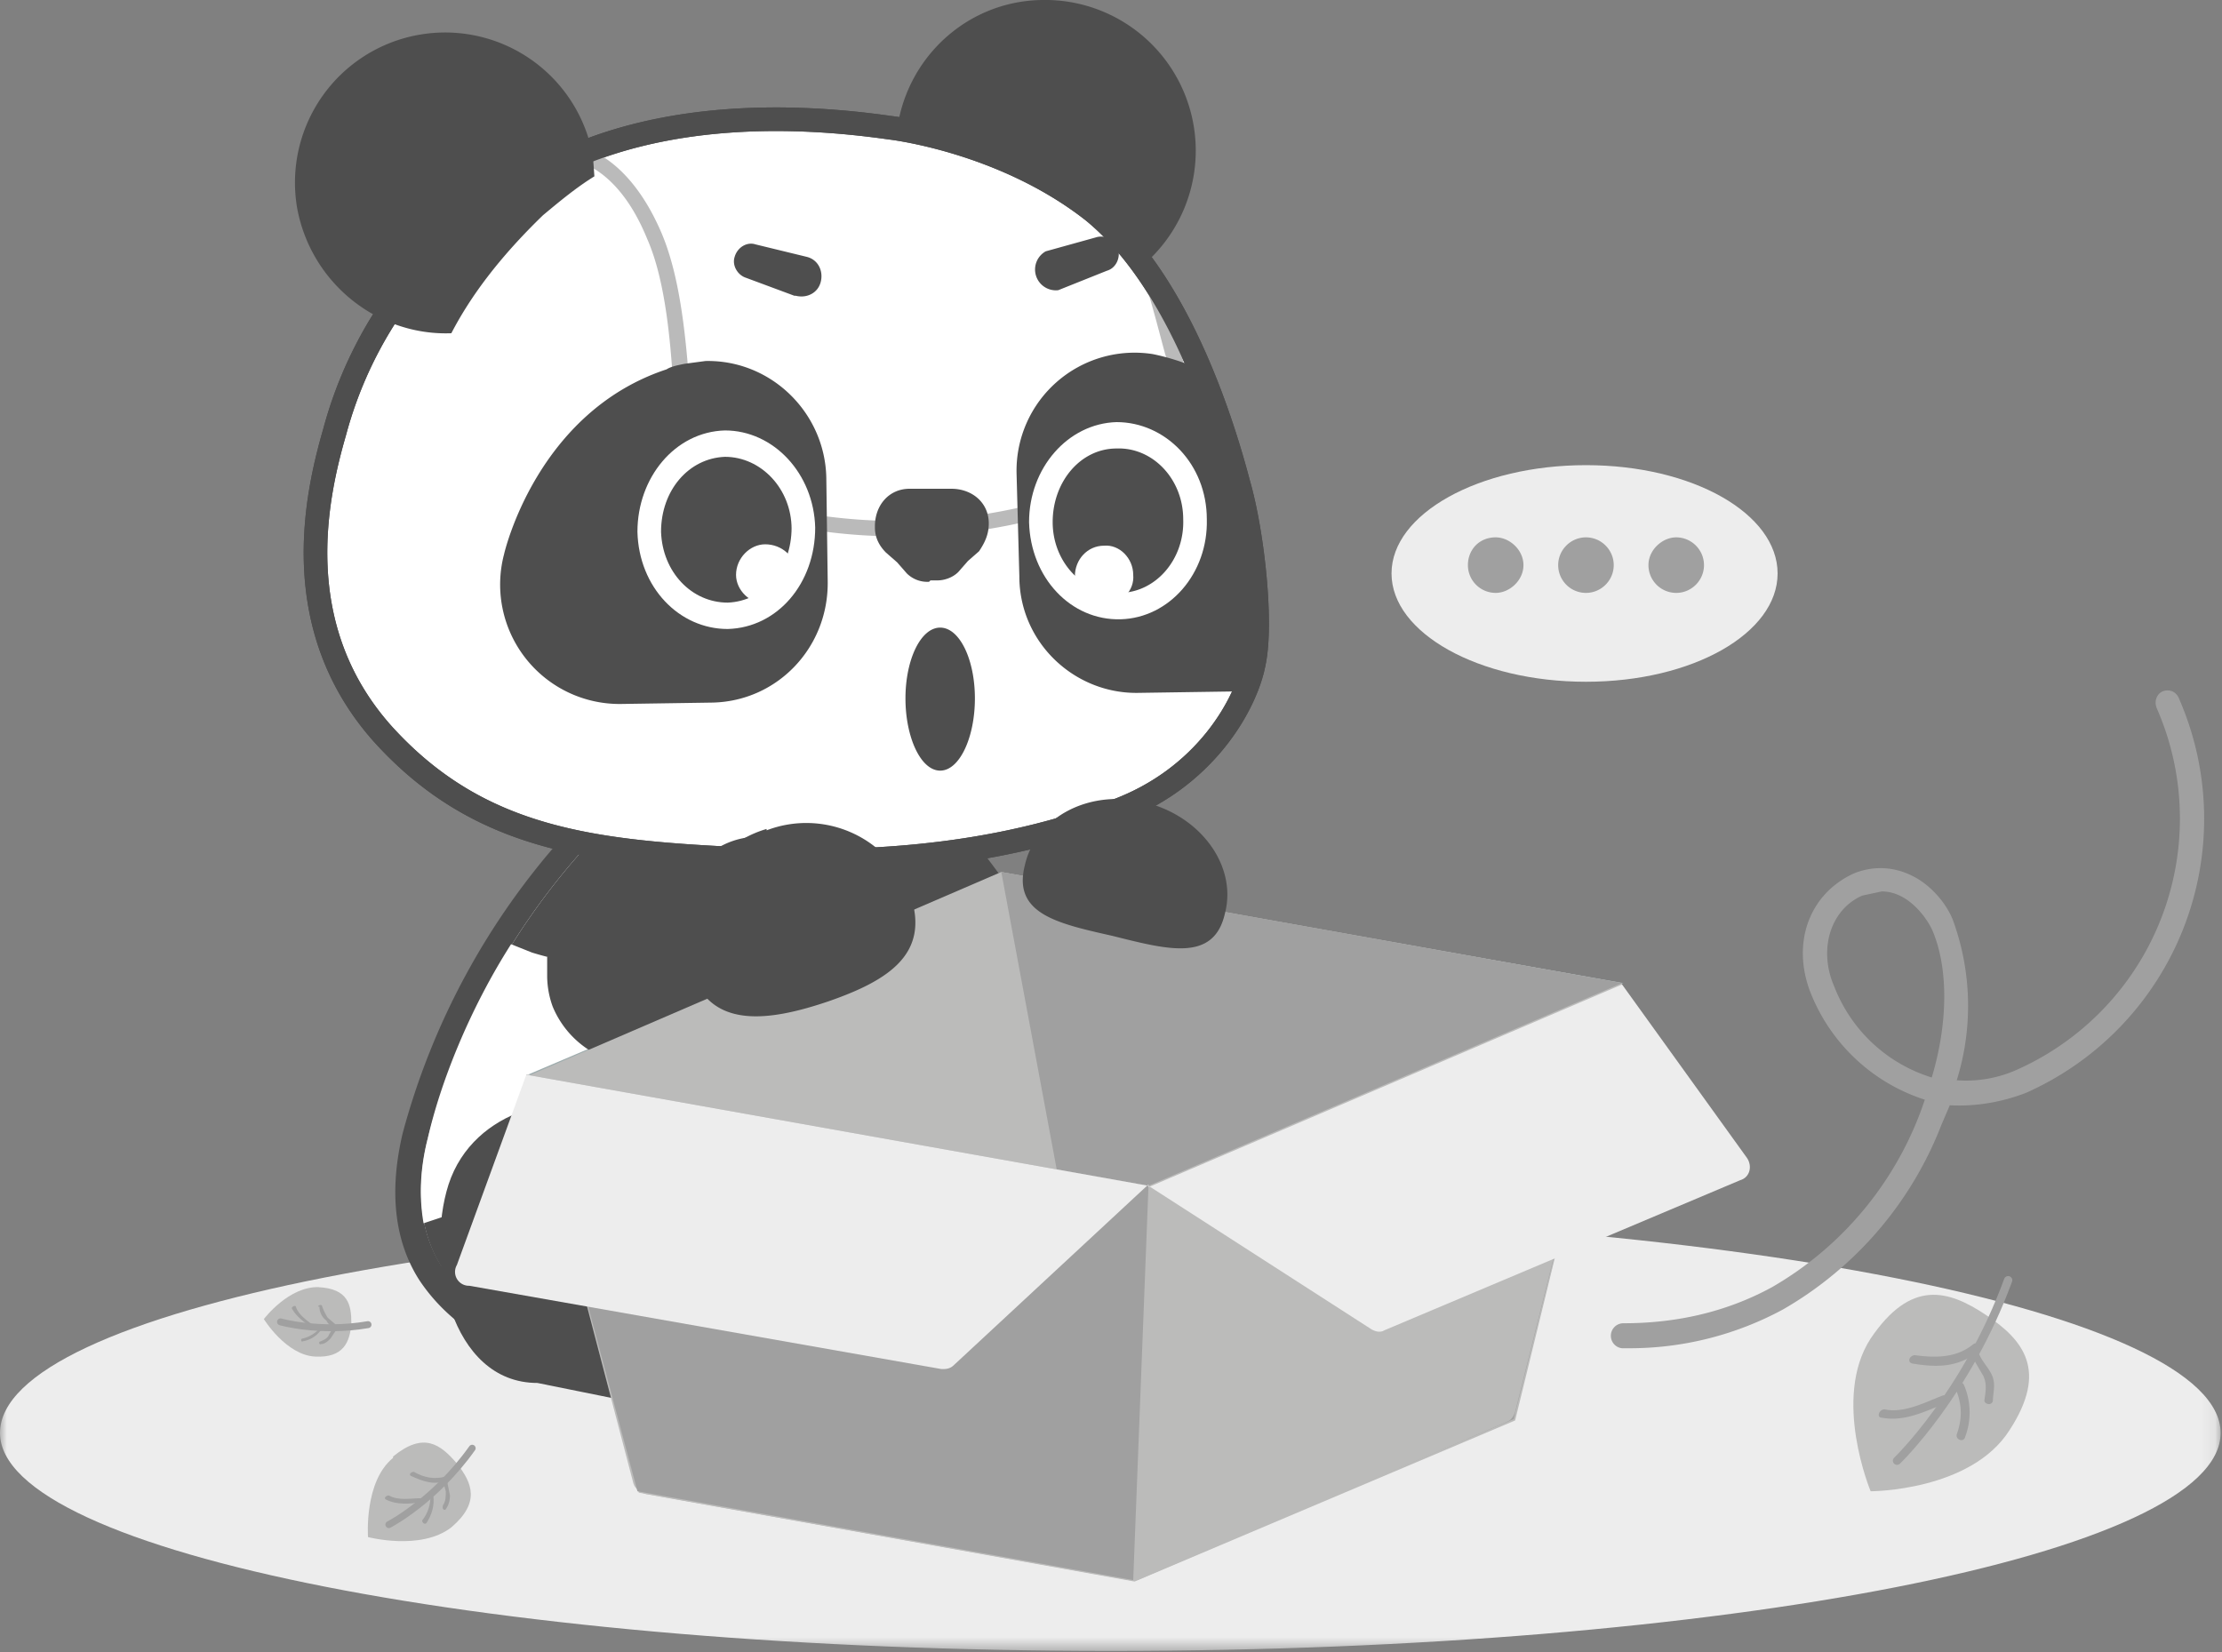 <svg width="160" height="119" xmlns="http://www.w3.org/2000/svg" xmlns:xlink="http://www.w3.org/1999/xlink"><rect width="100%" height="100%" fill="#808080" stroke="none"/><defs><path id="a" d="M0 0h159.9v31.5H0z"/></defs><g fill="none" fill-rule="evenodd"><g transform="translate(0 87.4)"><mask id="b" fill="#fff"><use xlink:href="#a"/></mask><path d="M0 15.8c0 8.6 35.8 15.7 80 15.7 44.1 0 79.9-7 79.9-15.7S124 0 79.9 0 0 7 0 15.8" fill="#EDEDED" mask="url(#b)"/></g><path d="M62.2 82.3c1.8-5.5 8.5-7 12.5-5l7.4 3.5c.3.1.8.2 1.2 0 1.7-.4 2.9 1.4 2.2 3.5l-4 12.2c-.5 1.5-1.8 2.5-3 2.1l-9.9-1c-6.2 0-8-10.1-6.4-15.3" fill="#222"/><path d="M62.2 82.3c1.8-5.5 8.5-7 12.5-5l7.4 3.5c.3.1.8.2 1.2 0 1.7-.4 2.9 1.4 2.2 3.5l-4 12.2c-.5 1.5-1.8 2.5-3 2.1l-9.9-1c-6.2 0-8-10.1-6.4-15.3z" stroke="#C6C6C6" stroke-width=".5"/><path d="M62.2 82.3c1.8-5.5 8.5-7 12.5-5l7.4 3.5c.3.1.8.2 1.2 0 1.7-.4 2.9 1.4 2.2 3.5l-4 12.2c-.5 1.5-1.8 2.5-3 2.1l-13.4-1.3c-22.2 0-4.6-9.8-2.9-15" fill="#222"/><path d="M62.2 82.3c1.8-5.5 8.5-7 12.5-5l7.4 3.5c.3.1.8.2 1.2 0 1.7-.4 2.9 1.4 2.2 3.5l-4 12.2c-.5 1.5-1.8 2.5-3 2.1l-13.4-1.3c-22.2 0-4.6-9.8-2.9-15z" stroke="#C6C6C6" stroke-width=".5"/><path d="M79.9 98.8c4 .1 7.3-4.3 7.5-9.8.2-5.6-2.9-10.2-6.8-10.3-4-.2-7.3 2.3-7.5 7.9" fill="#222"/><path d="M79.9 98.8c4 .1 7.3-4.3 7.5-9.8.2-5.6-2.9-10.2-6.8-10.3-4-.2-7.3 2.3-7.5 7.9" stroke="#C6C6C6" stroke-width=".5"/><path d="M75 89.3c-.2 5.1 2.4 9.4 5.8 9.5 3.5.1 6.4-4 6.6-9.1.1-5.2-2.5-9.4-6-9.6-3.4 0-6.3 4-6.5 9.2" fill="#222"/><path d="M75 89.3c-.2 5.1 2.4 9.4 5.8 9.5 3.5.1 6.4-4 6.6-9.1.1-5.2-2.5-9.4-6-9.6-3.4 0-6.3 4-6.5 9.2z" stroke="#C6C6C6" stroke-width=".5"/><path d="M69.5 91.3l.3-1.2a1.5 1.5 0 0 0-1.8-1.9c-.6.2-1 .6-1.1 1.2l-.3 1.2.6.2c.2.2.5.4.8.4a1.5 1.5 0 0 0 1 0l.5.1z" fill="silver"/><path d="M68.7 88.5A1.3 1.3 0 0 1 68 91a1.3 1.3 0 0 1 0-2.5h.6" fill="#FFF"/><path d="M68.4 89.5h-.7a1.5 1.5 0 0 0 .7 3 1.5 1.5 0 0 0 0-3" fill="silver"/><path d="M68.4 89.7a1.3 1.3 0 0 1-.6 2.5 1.3 1.3 0 0 1 0-2.5h.6" fill="#FFF"/><path d="M71.9 91.7a1.7 1.7 0 0 0-2.2 1.5V95a1.7 1.7 0 0 0 3.5 0v-1.7a1.8 1.8 0 0 0-1.3-1.5" fill="silver"/><path d="M71.8 92a1.5 1.5 0 0 1 1.2 1.4v1.3a1.5 1.5 0 0 1-1.9 1.5 1.5 1.5 0 0 1-1.1-1.5v-1.3a1.5 1.5 0 0 1 1.8-1.5" fill="#FFF"/><path d="M75.4 93c-.4-.2-.9-.1-1.3 0-.5.4-.8.9-.9 1.5l.1 1.7a1.7 1.7 0 0 0 3.5-.2l-.1-1.7a1.7 1.7 0 0 0-1.3-1.4" fill="silver"/><path d="M75.3 93.1a1.5 1.5 0 0 1 1.2 1.4v1.3a1.5 1.5 0 0 1-1.8 1.6 1.5 1.5 0 0 1-1.2-1.5v-1.2a1.5 1.5 0 0 1 1.8-1.6" fill="#FFF"/><path d="M78.6 91.4c-.5-.1-1.2 0-1.6.5-.4.4-.6 1-.5 1.6v.2l.6 1.4a1.7 1.7 0 0 0 3.2-1.1l-.5-1.6a1.7 1.7 0 0 0-1.2-1" fill="silver"/><path d="M78.6 91.7a1.5 1.5 0 0 1 1 1l.5 1.1c.1.6 0 1.2-.4 1.6a1.5 1.5 0 0 1-2.5-.6l-.4-1.2c-.2-.5 0-1.1.4-1.6.4-.3.9-.5 1.4-.3" fill="#FFF"/><path d="M66.8 59c1.5.2 3 1 3.9 2.3a55.7 55.7 0 0 1 11 24.3c.5 7.6-4.7 9.5-8.4 10a4 4 0 0 1-4.4-3.1l-6-25.9-.7-2.2a4.3 4.3 0 0 1 4.6-5.4" fill="#4E4E4E"/><path d="M67.6 87c3.6-4.2 9.4-5.2 14-2.7l-.2-1a12.3 12.3 0 0 0-14 2.7l.2 1zm10.1-14.2l-.5-1A12 12 0 0 0 65 75.6l.2 1c3-3.8 8-5.3 12.5-3.8" fill="#6D6D6D"/><path d="M54 100.4c-2.4 0-5-.4-8.5-1.1-5.6-1.2-11.6-3-14.4-7.5-1.7-2.7-2.1-6-1.2-10a51.4 51.4 0 0 1 11.3-21c3.9-6 8.3-9 12.7-9h.5c3 .2 5.7 1.7 8.1 4.4 6.1 7 9.4 20.5 8.8 29.1-.4 6-3 9.8-7.7 11.6-2.3 2.3-5.4 3.5-9.6 3.5" fill="#FFF"/><path d="M53.9 51v1.7-1.8c-4.7 0-9.3 3.2-13.3 9.3A52.4 52.4 0 0 0 29 81.6c-1 4.2-.6 7.8 1.2 10.6 1.4 2.1 3.4 3.8 6.3 5.2 2.3 1 5 2 8.7 2.7 3.5.8 6.3 1.1 8.7 1.1 4.3 0 7.6-1.1 10-3.5a12 12 0 0 0 5.6-4.2c1.5-2 2.4-4.8 2.6-8.1a49 49 0 0 0-9-29.7 12.5 12.5 0 0 0-9.3-4.8m0 1.8h.4c11 .6 16.8 21.6 16.1 32.6-.3 6.2-3.2 9.4-7.3 10.9-2.3 2.4-5.4 3.3-9.1 3.3-2.6 0-5.4-.5-8.4-1C36 96.2 28.3 92.6 30.8 82a50.6 50.6 0 0 1 11.1-20.7c3.3-5 7.4-8.6 12-8.6" fill="#4E4E4E"/><path d="M30.8 82a50.6 50.6 0 0 1 11.1-20.7c3.4-5.2 7.7-8.9 12.4-8.6 11 .6 16.8 21.6 16.1 32.6-.3 6.2-3.2 9.4-7.3 10.9-3.9 4.1-10.3 3.8-17.5 2.2C36 96.3 28.3 92.7 30.8 82" fill="#4E4E4E"/><path d="M30.8 82c.9-4 3-9.3 6-14l1.5.6c1.6.5 3.6.9 5.9 1 3.1.3 5.8-.5 7.3-1l1.8-1A9 9 0 0 1 58 66l6.4.4c1.2.2 2.3.7 3.3 1.3 2.1 6 3 12.8 2.7 17.6-.1 2.4-.6 4.4-1.5 6-1 .3-2.2.6-3.4.7-.4 1.3-1 2.4-1.7 3.3a22 22 0 0 1-8.5-.6l-1.8-.4c-2.2-.4-7.4-1.5-10-4.5-.9-1-2-2.2-3.8-3a7.3 7.3 0 0 0-3.1 1.8c-.5.4-1 .6-1.6.8-.3-.8-.6-1.8-.7-2.9-.9.3-1.6.7-2 1l-1.8.6c-.3-1.7-.3-3.8.3-6.1" fill="#FFF"/><path d="M38.5 80.8h.1a7 7 0 0 1 5.5-1.9c2.4.2 4 1.4 5 2.3h.1c3.3 2.8 8.8 3 11 3l1.8.2c1.7.1 5.3.3 8.5-.7v-1.1c-3 1-6.7.9-8.4.7h-1.9c-2 0-7.2-.4-10.2-2.8-1.2-1.1-3-2.5-5.8-2.7a8.1 8.1 0 0 0-6.4 2.2" fill="#BABABA"/><path d="M63.5 63.7l-1-.6a1.3 1.3 0 0 0-1.3 0l-1 .5-1.1.6-.5.4-.2.6v3l.5.4 1 .6 1.1.6a1.3 1.3 0 0 0 1.3 0l1-.5 1.2-.6.4-.4.2-.6v-2.9l-.5-.5-1-.6z" fill="#00BAFF"/><path d="M63.3 64.8H63l-1.1 1h-.3l-1-1-.3-.1c-.2 0-.3.2-.3.3l-.1 2.8c0 .2.1.3.3.4.2 0 .4-.2.4-.4v-1.7s.2-.1.2 0l.7.6.2.1h.3l.7-.7h.2V68c0 .1 0 .3.3.3.2 0 .3-.1.3-.3l.1-2.8c0-.2-.1-.3-.3-.3" fill="#FFF"/><path fill="silver" d="M70.8 85l1.1.4 1-3-1.1-.3z"/><path d="M69.8 83c-.2.6 0 1.2.4 1.6a1.5 1.5 0 0 0 2.5-.6c.2-.5 0-1.2-.4-1.6a1.5 1.5 0 0 0-2.5.6" fill="silver"/><path d="M70 83a1.3 1.3 0 0 1 2.2-.4 1.3 1.3 0 0 1 0 1.8c-.5.6-1.3.6-1.9 0-.3-.3-.4-.8-.3-1.3" fill="#FFF"/><path d="M71 83.4c-.2.6 0 1.2.4 1.6a1.5 1.5 0 0 0 2.5-.6c.2-.5 0-1.1-.4-1.6a1.5 1.5 0 0 0-2.5.6" fill="silver"/><path d="M71.2 83.5a1.3 1.3 0 1 1 2.5.8 1.3 1.3 0 0 1-2.2.6c-.3-.4-.5-1-.3-1.4" fill="#FFF"/><path d="M72.9 90.4a1.7 1.7 0 0 0 2.4-1 1.8 1.8 0 0 0-.5-2l-1.4-.9a1.7 1.7 0 0 0-2.4 1 1.8 1.8 0 0 0 .5 2l1.4.9z" fill="silver"/><path d="M71.2 87.6c.1-.3.3-.6.7-.8.5-.3 1.1-.3 1.6 0l1 .7a1.5 1.5 0 0 1 .6 1.8 1.5 1.5 0 0 1-2.3.8l-1-.7a1.5 1.5 0 0 1-.6-1.8" fill="#FFF"/><path d="M70 91.2a1.8 1.8 0 0 0 .5 1.8l1.4 1a1.7 1.7 0 0 0 2.4-2.4l-.4-.4-1.3-1a1.7 1.7 0 0 0-2.5 1" fill="silver"/><path d="M70.3 91.3c.1-.4.3-.7.7-1 .5-.2 1.2-.1 1.6.2l1 .7a1.5 1.5 0 0 1 .6 1.8 1.5 1.5 0 0 1-2.4.7l-1-.7a1.5 1.5 0 0 1-.5-1.7" fill="#FFF"/><path d="M67 93.1a1.8 1.8 0 0 0 .2 1.5l1 1.3a1.8 1.8 0 0 0 2.8-2.1l-1-1.4a1.7 1.7 0 0 0-3 .7" fill="silver"/><path d="M67.3 93.2c.1-.5.5-.9 1-1 .7-.1 1.3 0 1.6.5l.8 1a1.5 1.5 0 0 1-.9 2.5c-.6.1-1.1-.1-1.5-.6l-.8-1a1.5 1.5 0 0 1-.2-1.4" fill="#FFF"/><path d="M69.4 81.4c-5.4.7-9.5 5-9.8 10.3a23 23 0 0 1-.8-.7 12.3 12.3 0 0 1 9.9-10.4l.7.8zm-17.4.8l-.5-1a12.2 12.2 0 0 1 9.9-8.3l.7.8c-4.8.4-8.8 3.8-10 8.5" fill="#6D6D6D"/><path d="M64.5 11c.1 6 5 10.9 11 10.7A10.8 10.8 0 0 0 75 0c-5.9.1-10.6 5-10.5 11" fill="#4E4E4E"/><path d="M64.1 9.2s8.1.9 14.6 6c6.5 5.3 9.6 16.3 10.5 19.7 1 3.5 1.7 9.9 1.1 12.8-.5 2.8-3.4 8.4-10.2 10.8-6.7 2.5-14.9 3.9-26 3.4-11.2-.5-19.5-1.3-26.5-9-7-7.8-4.8-17.3-3.5-21.8a29.7 29.7 0 0 1 12.8-17.4c9-6.2 20.9-5.4 27.2-4.5" fill="#FFF"/><path d="M64.1 9.2s8.1.9 14.6 6c6.5 5.3 9.6 16.3 10.5 19.7 1 3.5 1.7 9.9 1.1 12.8-.5 2.8-3.4 8.4-10.2 10.8-6.7 2.5-14.9 3.9-26 3.4-11.2-.5-19.5-1.3-26.5-9-7-7.8-4.8-17.3-3.5-21.8a29.7 29.7 0 0 1 12.8-17.4c9-6.2 20.9-5.4 27.2-4.5z" stroke="#4E4E4E" stroke-width="1.7"/><path d="M88.7 33l-.3-1.2c-.8-.1-1.3-.5-1.6-1.1a31 31 0 0 1-1.8-5.5l-1-3.4c-.6-1.1-1.3-2.3-2.2-3.3.9 2.3 1.5 4.8 2.1 7l1.9 5.8c.2.4-8 4-8 4a40 40 0 0 1-18.2 1.9l-6.4.2c-1.5 0-2.4-.6-2.7-1.6-.4-1.1-.5-3.3-.7-5.8-.3-4.3-.6-9.6-2.2-13.3-2.6-6-6.6-7-8.7-6-3.4 1.4-6.4 6.9-8 11.5l1 .4c2.4-6.7 5.4-10 7.5-11 1.6-.6 5 .2 7.2 5.6 1.5 3.4 1.8 8.7 2 12.9.3 2.5.4 4.8.8 6 .3 1 1.3 2.3 3.8 2.5l6.3-.3a40.6 40.6 0 0 0 18.7-2S88 33 88.7 33" fill="#BABABA"/><path d="M64.1 9.2s8.1.9 14.6 6c6.5 5.3 9.6 16.3 10.5 19.7 1 3.5 1.7 9.9 1.1 12.8-.5 2.8-3.4 8.4-10.2 10.8-6.7 2.5-14.9 3.9-26 3.4-11.2-.5-19.5-1.3-26.5-9-7-7.8-4.8-17.3-3.5-21.8a29.7 29.7 0 0 1 12.8-17.4c9-6.2 20.9-5.4 27.2-4.5z" stroke="#4E4E4E" stroke-width="1.7"/><path d="M89.2 35c-.4-1.7-1.3-5-2.8-8.4a16 16 0 0 0-3.4-1.1 8.5 8.5 0 0 0-9.8 8.6l.2 7.4c0 4.8 4 8.5 8.6 8.4l6.7-.1 1-.1.6-2c.6-2.9-.2-9.3-1-12.8" fill="#4E4E4E"/><path d="M56.7 37.4l2.8.4" stroke="#BABABA" stroke-width="1.1"/><path d="M50.8 26l-1.5.2c-.5.1-1 .2-1.3.4-9.4 3.1-11.7 13.3-11.7 13.3a8.6 8.6 0 0 0 8.4 10.8l6.6-.1c4.7-.1 8.4-4 8.3-8.8l-.1-7.4c-.1-4.7-4-8.5-8.7-8.4" fill="#4E4E4E"/><path d="M52.4 45.3c-3.5 0-6.4-3-6.5-7 0-3.9 2.7-7.2 6.3-7.3 3.5 0 6.4 3.1 6.5 7 0 4-2.7 7.2-6.3 7.3" fill="#FFF"/><path d="M57 38c0 3-2 5.3-4.6 5.4-2.6 0-4.7-2.2-4.8-5.1 0-3 2-5.3 4.6-5.4 2.6 0 4.8 2.3 4.8 5.2" fill="#4E4E4E"/><path d="M57.3 41.3c0 1.2-1 2.2-2.1 2.2-1.2 0-2.2-1-2.2-2.1 0-1.2 1-2.2 2.1-2.2 1.2 0 2.2.9 2.2 2" fill="#FFF"/><path d="M66.9 41.9a2.1 2.1 0 0 1-1.6-.6l-.7-.8-.8-.7c-.5-.5-.8-1.1-.8-1.8v-.1c0-1.5 1-2.7 2.5-2.7h3c1.5 0 2.7 1 2.7 2.5 0 .8-.3 1.4-.7 2l-.8.7-.7.8c-.4.4-1 .6-1.5.6H67zm-8.8-23.4l-3.7-.9c-.6-.2-1.3.2-1.5.9-.2.6.2 1.3.8 1.5l3.5 1.3h.1c.8.2 1.6-.2 1.8-1 .2-.8-.2-1.6-1-1.8m22.4-.6c-.2-.7-1-1-1.6-.8l-3.6 1a1.5 1.5 0 0 0 .9 2.8l3.5-1.4c.7-.2 1-1 .8-1.6" fill="#4E4E4E"/><path d="M80.7 44.6c-3.6.1-6.5-3-6.6-7 0-3.9 2.8-7.1 6.3-7.2 3.5 0 6.5 3 6.5 7 .1 3.9-2.7 7.1-6.2 7.2" fill="#FFF"/><path d="M75.8 37.6c0 2.9 2.2 5.2 4.8 5.1 2.6 0 4.7-2.4 4.6-5.3 0-2.9-2.2-5.2-4.8-5.1-2.6 0-4.6 2.4-4.6 5.3M39.1 15.5c1.2-1 2.4-2 3.7-2.8l-.1-1.4A10.8 10.8 0 1 0 21.4 15c1 5.4 5.8 9.2 11.1 9 1.4-2.7 3.5-5.5 6.6-8.5" fill="#4E4E4E"/><path d="M77.4 41.5c0 1.2 1 2.1 2.2 2 1.2 0 2.1-1 2-2.1 0-1.2-1-2.2-2.1-2.1-1.2 0-2.1 1-2.1 2.2" fill="#FFF"/><path d="M32.3 85.3c1.8-5.5 8.5-7 12.5-5l7.4 3.5c.3.2.8.2 1.2 0 1.7-.4 2.9 1.4 2.2 3.5l-4 12.2c-.5 1.5-1.9 2.5-3 2.1l-9.9-2c-6.3 0-8.1-9-6.4-14.3" fill="#4E4E4E"/><path d="M50 101.8c4 .1 7.3-4.3 7.5-9.8.2-5.6-2.9-10.2-6.8-10.3-4-.1-7.3 2.3-7.5 7.9" fill="#222"/><path d="M46 92.3c-.2 4.4 2 8 5 8 2.9.2 5.3-3.3 5.5-7.6.1-4.4-2-8-5-8.1-2.9-.1-5.4 3.3-5.5 7.7" fill="#333"/><path fill="#9EACAD" d="M72.1 62.9L38 77.4l44.8 8 34.1-14.6z"/><path d="M59.6 63.2a5.7 5.7 0 0 0-7.8-2.2 29.5 29.5 0 0 0-4 2.7l-.2-.8c-.3-.8-.8-1.5-1.6-1.9a3.1 3.1 0 0 0-4.2 1.4 24.7 24.7 0 0 0-2 5l-.3 1.3v.2h-.1v1.3a6.5 6.5 0 0 0 .4 2.3 6.8 6.8 0 0 0 4 3.8 6.8 6.8 0 0 0 3.6.4 7 7 0 0 0 2.7-1h.1l.1-.1.3-.2 1.2-.6a67.8 67.8 0 0 0 6.4-4.3 5.8 5.8 0 0 0 1.4-7.3" fill="#4E4E4E"/><path fill="#BBBBBA" d="M116.8 70.8l-44.7-8L38 77.5l8 30 35.7 6.4 27.4-11.6z"/><path fill="#A0A0A0" d="M81.6 113.8l27.4-11.6 7.8-31.4-44.7-8"/><path d="M82.7 85.4l-44.8-8 7.7 29.4c.1.4.5.7.9.8l34.8 6.2h.6l26.6-11.4c.3-.1.5-.4.6-.7l7.7-30.9-34.1 14.6z" fill="#BBBBBA"/><path d="M82.7 85.4l16 10.3c.3.2.7.3 1 .1L125.3 85c.7-.2.9-1 .5-1.6l-9-12.5-34.1 14.6z" fill="#EDEDED"/><path fill="#A0A0A0" d="M82.7 85.4l-44.8-8 8 30 35.7 6.4z"/><path d="M82.7 85.4l-44.8-8-5 13.7a1 1 0 0 0 .9 1.5l34 6c.3 0 .6 0 .9-.3l14-13z" fill="#EDEDED"/><path d="M65.2 50.3c0 2.8 1.1 5.2 2.5 5.2s2.5-2.4 2.5-5.2c0-2.8-1.1-5.1-2.5-5.1s-2.5 2.3-2.5 5.1m-10 9.4A8.1 8.1 0 0 0 49.8 70c1.4 4.1 5.5 3.6 9.9 2.1 4.3-1.5 7.2-3.4 5.9-7.5a8 8 0 0 0-10.4-4.8m27.3-2c-4-1-7.9 1-8.7 4.5-.9 3.5 2.3 4.2 6.3 5.1 4 1 7.3 1.9 8.1-1.6.9-3.4-1.7-7-5.7-8" fill="#4E4E4E"/><path d="M128 41.3c0 4.3-6.1 7.8-13.8 7.8-7.7 0-14-3.5-14-7.8s6.3-7.8 14-7.8S128 37 128 41.3" fill="#EDEDED"/><path d="M109.7 40.7c0 1.1-1 2-2 2a2 2 0 0 1-2-2c0-1.1.8-2 2-2 1 0 2 .9 2 2m6.5 0c0 1.1-.9 2-2 2a2 2 0 0 1-2-2c0-1.1.9-2 2-2s2 .9 2 2m6.5 0c0 1.1-.9 2-2 2a2 2 0 0 1-2-2c0-1.1 1-2 2-2 1.1 0 2 .9 2 2m12.8 23.5l-1.4.3c-2.3 1-3.2 3.9-2 6.6a11 11 0 0 0 7 6.5c1.2-4 1.2-8 0-10.7-.5-1-1.8-2.7-3.6-2.7m-18.2 32.9h-.5a.9.9 0 0 1-.8-1 .9.9 0 0 1 .9-.8c3.8 0 7.4-.8 10.7-2.6a24.5 24.5 0 0 0 11-13.5 13.2 13.2 0 0 1-8.1-7.4c-1.6-3.7-.3-7.4 3-8.9 1.5-.6 3.1-.5 4.6.4 1 .6 2 1.7 2.5 2.9a18 18 0 0 1 .3 11.6 9 9 0 0 0 4.2-.7A19.8 19.8 0 0 0 155.3 51c-.2-.5 0-1 .4-1.2.5-.2 1 0 1.2.5a21.6 21.6 0 0 1-11 28.4c-1.8.7-3.7 1-5.5.9l-.6 1.4a26.3 26.3 0 0 1-11.4 13.3 23.2 23.2 0 0 1-11.1 2.8" fill="#A0A0A0"/><path d="M134.7 96.4c-2.8 4.3 0 11 0 11s7.2 0 10-4.4c2.8-4.3 1-6.5-1.7-8.3-2.7-1.8-5.4-2.6-8.3 1.7" fill="#EDEDED"/><path d="M134.7 96.4c-2.8 4.3 0 11 0 11s7.2 0 10-4.4c2.8-4.3 1-6.5-1.7-8.3-2.7-1.8-5.4-2.6-8.3 1.7" fill="#BBBBBA"/><path d="M136.6 105.2s5-4.8 8-13" stroke="#A0A0A0" stroke-width=".6" stroke-linecap="round" stroke-linejoin="round"/><path d="M135.5 102.1c1.6.3 3-.4 4.5-1 .4-.1.2-.7-.1-.6-1.3.5-2.8 1.3-4.2 1-.4 0-.6.6-.2.6m5.3-2.1c.5 1.1.5 2.2.1 3.3-.1.4.5.6.6.2a5 5 0 0 0-.1-3.8c-.2-.3-.7 0-.6.3m-3.1-1.8c1.8.3 3.4.3 4.9-1 .3-.2-.2-.6-.5-.4-1.2 1-2.7 1-4.2.8-.4 0-.6.5-.2.6" fill="#A0A0A0"/><path d="M142 97.7l.7 1.2c.4.6.3 1.2.2 1.9-.1.3.5.5.6.1 0-.5.2-1.1 0-1.7-.2-.6-.7-1-1-1.7 0-.4-.7-.2-.5.2" fill="#A0A0A0"/><path d="M23 92.7c-2.2-.1-4 2.3-4 2.3s1.6 2.6 3.7 2.7c2 .1 2.5-1 2.6-2.4 0-1.3-.2-2.5-2.4-2.6" fill="#EDEDED"/><path d="M23 92.7c-2.2-.1-4 2.3-4 2.3s1.6 2.6 3.7 2.7c2 .1 2.5-1 2.6-2.4 0-1.3-.2-2.5-2.4-2.6" fill="#BBBBBA"/><path d="M20.2 95.2s2.8.8 6.3.2" stroke="#A0A0A0" stroke-width=".5" stroke-linecap="round" stroke-linejoin="round"/><path d="M21 94.2c.3.6.9 1 1.4 1.4 0 .1.3 0 .1-.2-.4-.3-1-.7-1.2-1.3 0-.1-.3 0-.2 0m1.9 1.6c-.4.4-.8.6-1.2.7-.2 0-.1.3 0 .2a2 2 0 0 0 1.3-.8c.1-.1 0-.3-.2-.1m.1-1.6c0 .4.2.8.5 1 .2.4.5.5.8.6.1 0 .2-.2 0-.2l-.7-.6a4 4 0 0 1-.4-.8c0-.2-.3-.1-.3 0" fill="#A0A0A0"/><path d="M24 95.6l-.3.5c-.1.3-.4.4-.6.5-.2 0-.1.3 0 .2.3 0 .5-.2.7-.4l.4-.6c0-.2 0-.3-.2-.2" fill="#A0A0A0"/><path d="M28.3 105c-2.1 1.7-1.8 5.7-1.8 5.7s3.8 1 6-.7c2.1-1.8 1.5-3.2.4-4.6-1.2-1.4-2.4-2.3-4.6-.5" fill="#EDEDED"/><path d="M28.3 105c-2.1 1.7-1.8 5.7-1.8 5.7s3.8 1 6-.7c2.1-1.8 1.5-3.2.4-4.6-1.2-1.4-2.4-2.3-4.6-.5" fill="#BBBBBA"/><path d="M28 109.8s3.3-1.7 6-5.5" stroke="#A0A0A0" stroke-width=".5" stroke-linecap="round" stroke-linejoin="round"/><path d="M27.8 108c.8.4 1.7.3 2.5.2.2 0 .2-.3 0-.3-.7 0-1.6.2-2.3-.2-.2 0-.4.2-.2.3m3.2-.3c0 .7-.2 1.3-.6 1.8 0 .2.2.3.3.2.4-.6.6-1.3.5-2 0-.2-.3-.2-.3 0m-1.3-1.4c.9.4 1.7.7 2.6.3.2 0 .1-.4 0-.3-.9.3-1.7.1-2.4-.3-.2 0-.4.2-.2.3" fill="#A0A0A0"/><path d="M31.9 106.7l.2.7c0 .4 0 .7-.2 1-.1.3.1.4.2.3.2-.3.3-.6.3-1l-.2-1c0-.2-.3-.2-.3 0" fill="#A0A0A0"/></g></svg>